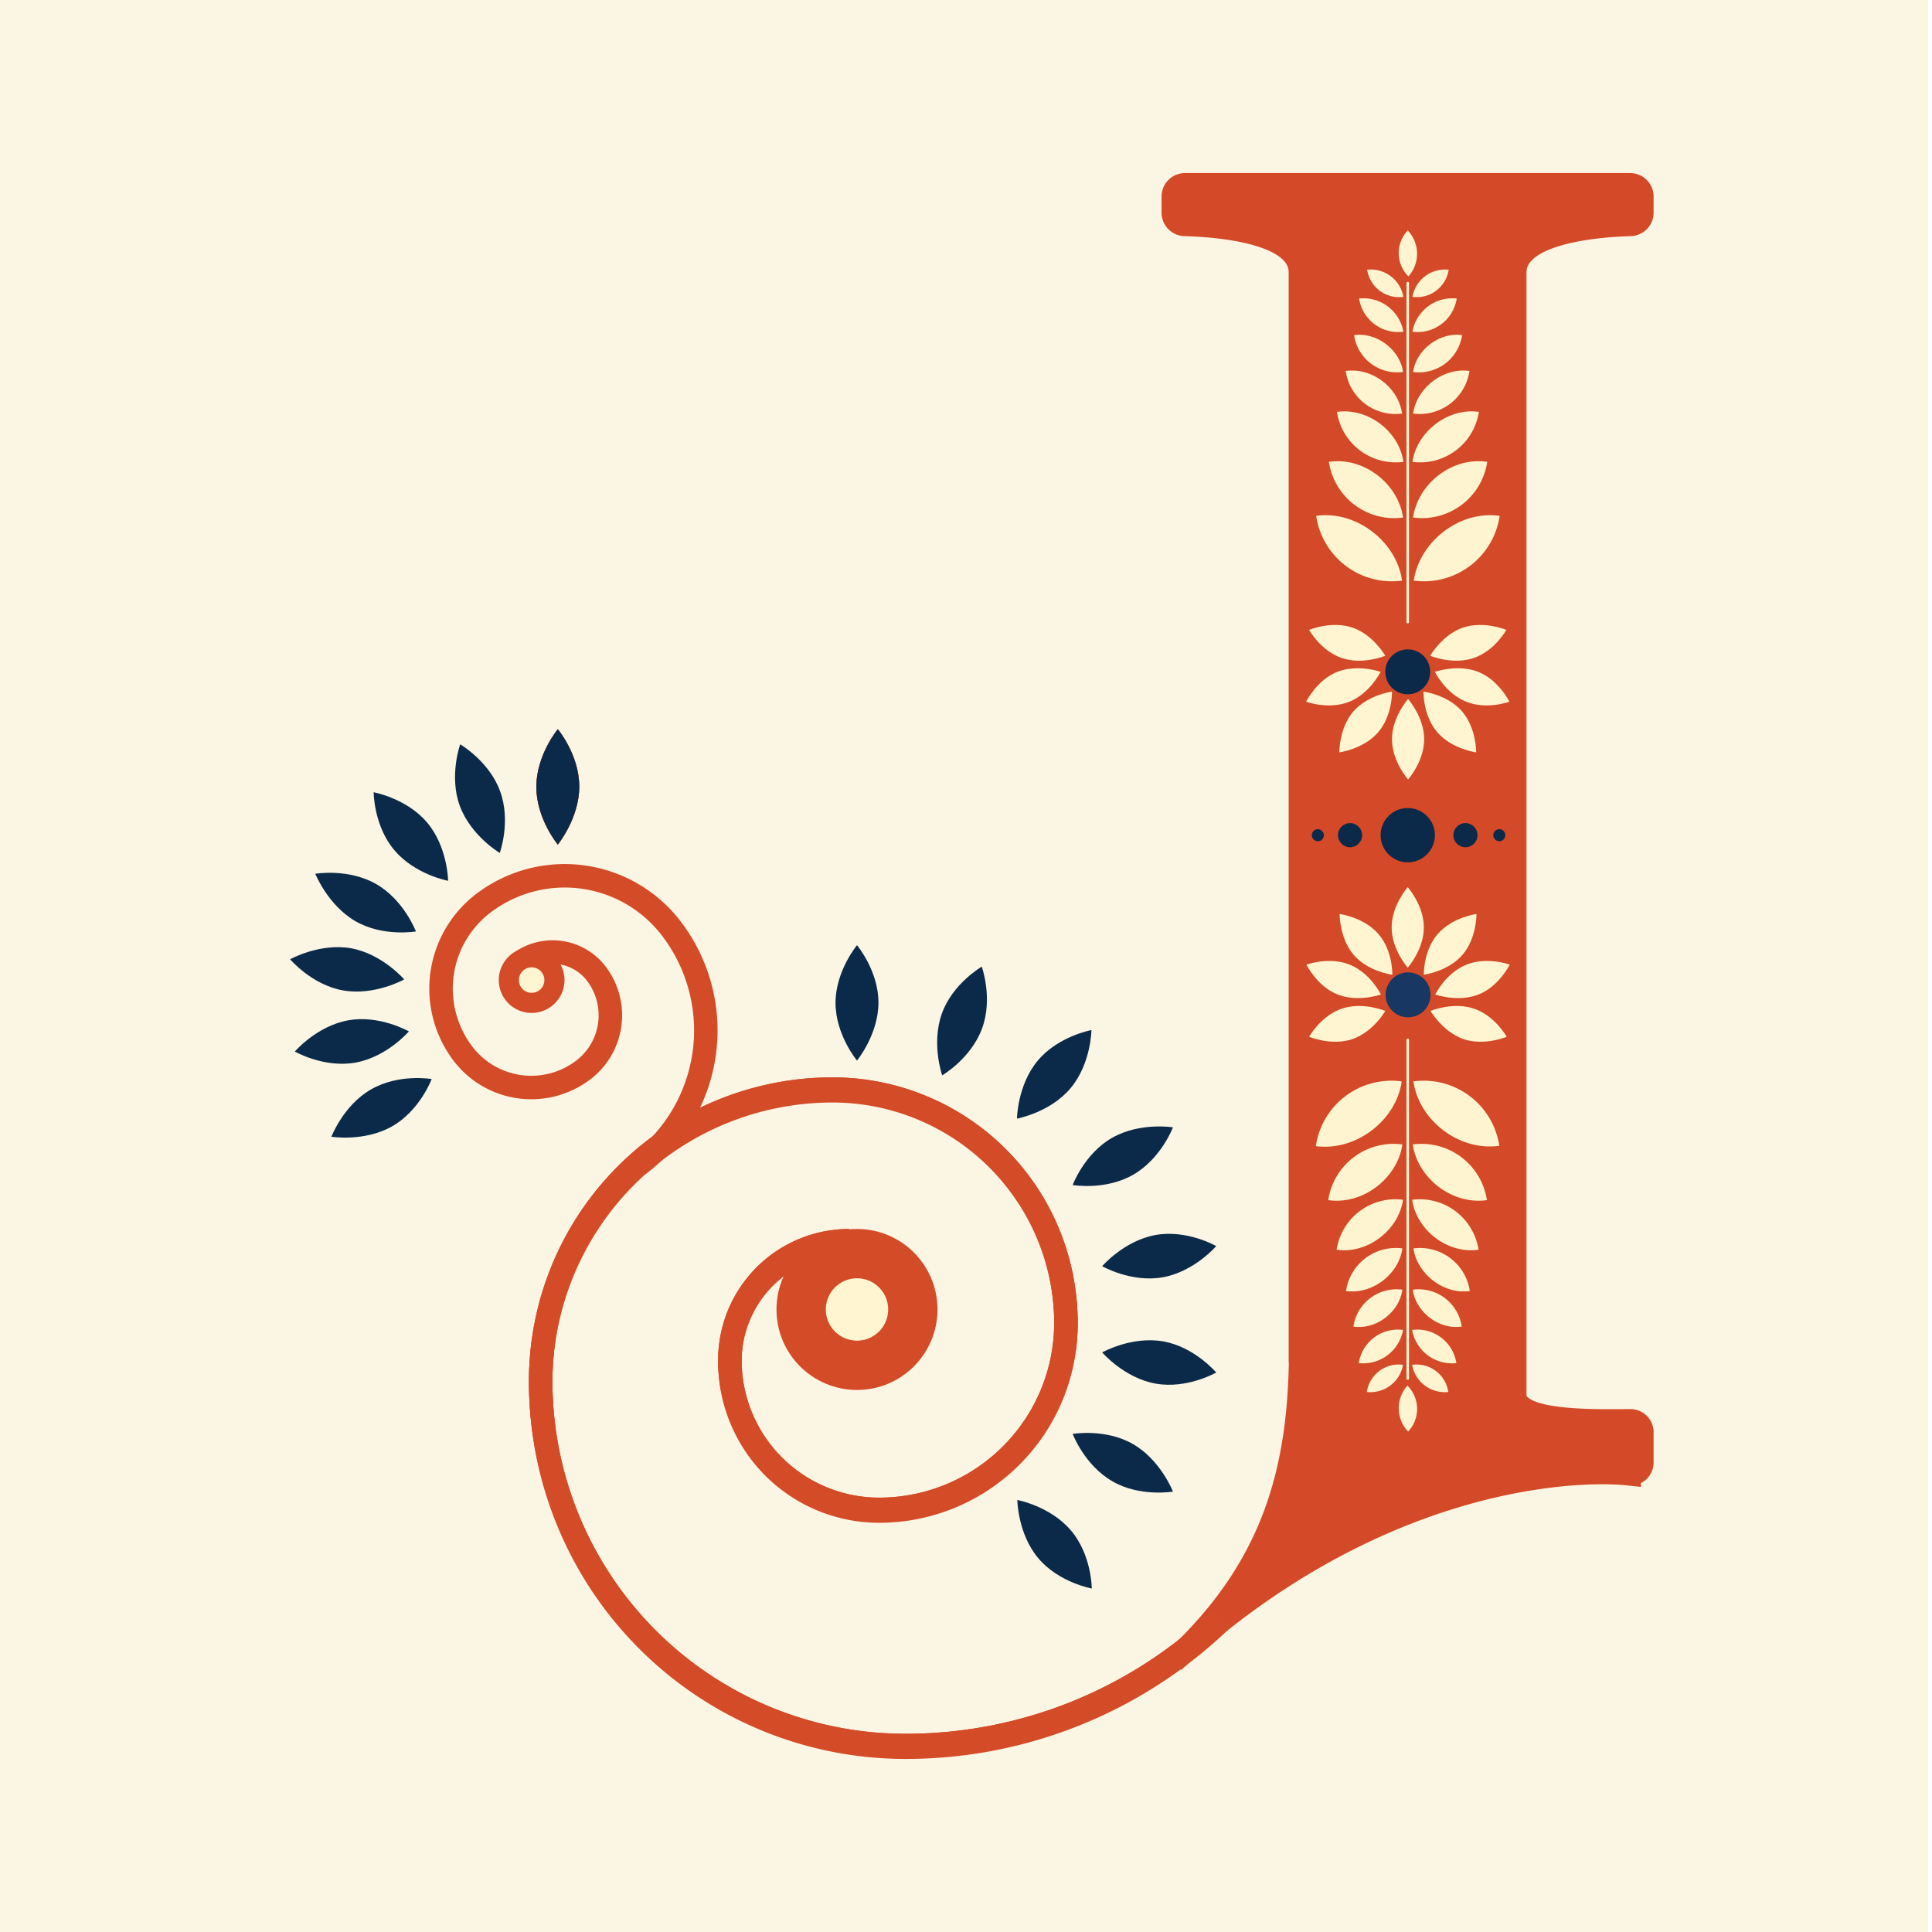 <svg id="Layer_1" data-name="Layer 1" xmlns="http://www.w3.org/2000/svg" width="8in" height="8in" viewBox="0 0 576 576"><title>Artboard 1</title><rect x="-1.2" width="576" height="576" fill="#fbf5e3"/><path d="M451.6,81.2c0-11.1,20.9-13.9,34.5-14.3a3.5,3.5,0,0,0,3.4-3.5V58.6a3.5,3.5,0,0,0-3.5-3.5H353.3a3.5,3.5,0,0,0-3.5,3.5v4.8a3.5,3.5,0,0,0,3.4,3.5c13.6.4,34.5,3.1,34.5,14.3V402.8h.1c-.2,34.7-7.4,64.3-38,92.5,60.2-55.3,119.5-57.7,135.9-55.9a3.4,3.4,0,0,0,3.8-3.4V427a3.4,3.4,0,0,0-3.5-3.4c-12.3.1-34.4.5-34.4-7.7V81.2Z" fill="#d44a28" stroke="#d44a28" stroke-miterlimit="10" stroke-width="7"/><path d="M364.2,482.9a135.5,135.5,0,0,1-94.3,38A108.7,108.7,0,0,1,161.2,412.2a87,87,0,0,1,87-87,69.6,69.6,0,0,1,69.6,69.6,55.7,55.7,0,0,1-55.7,55.7,44.5,44.5,0,0,1-44.5-44.5,35.6,35.6,0,0,1,35.6-35.6,35.6,35.6,0,0,0-35.6,35.6,44.5,44.5,0,0,0,44.5,44.5,55.7,55.7,0,0,0,55.7-55.7,69.6,69.6,0,0,0-69.6-69.6,87,87,0,0,0-87,87A108.7,108.7,0,0,0,269.9,520.9,135.5,135.5,0,0,0,364.2,482.9Z" fill="none" stroke="#d44b28" stroke-linecap="round" stroke-miterlimit="10" stroke-width="7"/><circle cx="255.5" cy="390.4" r="20.5" fill="#d44b28" stroke="#d44b28" stroke-miterlimit="10" stroke-width="7"/><path d="M421,406.9a9.6,9.6,0,0,1,10.8,8.1A9.9,9.9,0,0,1,421,406.9Z" fill="#fff4d0"/><path d="M421,396.5a11.8,11.8,0,0,1,13.2,9.9A12.1,12.1,0,0,1,421,396.5Z" fill="#fff4d0"/><path d="M421.2,384.5a13,13,0,0,1,14.6,11C428.9,396.5,422.1,391.1,421.2,384.5Z" fill="#fff4d0"/><path d="M421.4,372.2a15,15,0,0,1,16.8,12.7C430.3,386,422.5,379.7,421.4,372.2Z" fill="#fff4d0"/><path d="M421,357.7a17.7,17.7,0,0,1,19.8,14.9C431.4,373.9,422.3,366.6,421,357.7Z" fill="#fff4d0"/><path d="M421.2,341.2a19.7,19.7,0,0,1,22.1,16.6C432.8,359.3,422.6,351.1,421.2,341.2Z" fill="#fff4d0"/><path d="M421.4,322.4A22.8,22.8,0,0,1,447,341.6C434.9,343.3,423,333.9,421.4,322.4Z" fill="#fff4d0"/><path d="M418.3,406.9a9.6,9.6,0,0,0-10.8,8.1A9.9,9.9,0,0,0,418.3,406.9Z" fill="#fff4d0"/><path d="M418.3,396.5a11.8,11.8,0,0,0-13.2,9.9A12.1,12.1,0,0,0,418.3,396.5Z" fill="#fff4d0"/><path d="M418.1,384.5a13,13,0,0,0-14.6,11C410.4,396.5,417.2,391.1,418.1,384.5Z" fill="#fff4d0"/><path d="M418.1,372.2a15,15,0,0,0-16.8,12.7C409.3,386,417.1,379.7,418.1,372.2Z" fill="#fff4d0"/><path d="M418.3,357.7a17.7,17.7,0,0,0-19.8,14.9C407.9,373.9,417,366.6,418.3,357.7Z" fill="#fff4d0"/><path d="M418.1,341.2A19.7,19.7,0,0,0,396,357.8C406.5,359.3,416.7,351.1,418.1,341.2Z" fill="#fff4d0"/><path d="M417.9,322.4a22.8,22.8,0,0,0-25.6,19.3C404.4,343.3,416.3,333.9,417.9,322.4Z" fill="#fff4d0"/><line x1="419.7" y1="411" x2="419.7" y2="310" fill="none" stroke="#fff4d0" stroke-linecap="round" stroke-miterlimit="10" stroke-width="0.75"/><path d="M419.6,413.1a9.8,9.8,0,0,1,.2,13.7A10.1,10.1,0,0,1,419.6,413.1Z" fill="#fff4d0"/><path d="M424.4,220.4c0,6.6-4.8,12-4.8,12s-4.8-5.4-4.8-12,4.8-12,4.8-12S424.4,213.8,424.4,220.4Z" fill="#d44a28"/><circle cx="419.7" cy="249" r="8.1" fill="#0b2a49"/><circle cx="436.9" cy="249" r="3.6" fill="#0b2a49"/><circle cx="402.5" cy="249" r="3.6" fill="#0b2a49"/><circle cx="447" cy="249" r="1.8" fill="#0b2a49"/><circle cx="392.9" cy="249" r="1.8" fill="#0b2a49"/><circle cx="419.7" cy="200.3" r="6.7" fill="#0b2a49"/><path d="M403.5,212.1c-4.3,5-4.2,12.2-4.2,12.2s7.1-.9,11.5-5.9,4.2-12.2,4.2-12.2S407.9,207.1,403.5,212.1Z" fill="#fff5d1"/><path d="M398.7,200.3c-6.1,2.4-9.3,8.9-9.3,8.9s6.7,2.5,12.9,0,9.3-8.9,9.3-8.9S404.9,197.9,398.7,200.3Z" fill="#fff5d1"/><path d="M403.2,187.1c-6.3-2.1-12.9.7-12.9.7s3.5,6.3,9.8,8.4,12.9-.7,12.9-.7S409.4,189.2,403.2,187.1Z" fill="#fff5d1"/><path d="M415,220.4c0,6.6,4.8,12,4.8,12s4.8-5.4,4.8-12-4.8-12-4.8-12S415,213.8,415,220.4Z" fill="#fff5d1"/><path d="M435.9,212.1c4.3,5,4.2,12.2,4.2,12.2s-7.1-.9-11.5-5.9-4.2-12.2-4.2-12.2S431.6,207.1,435.9,212.1Z" fill="#fff5d1"/><path d="M440.7,200.3c6.1,2.4,9.3,8.9,9.3,8.9s-6.7,2.5-12.9,0-9.3-8.9-9.3-8.9S434.6,197.9,440.7,200.3Z" fill="#fff5d1"/><path d="M436.2,187.1c6.3-2.1,12.9.7,12.9.7s-3.5,6.3-9.8,8.4-12.9-.7-12.9-.7S430,189.2,436.2,187.1Z" fill="#fff5d1"/><circle cx="419.8" cy="296.6" r="6.7" fill="#183762"/><path d="M436,284.7c4.3-5,4.2-12.2,4.2-12.2s-7.1.9-11.5,5.9-4.2,12.2-4.2,12.2S431.6,289.7,436,284.7Z" fill="#fff5d1"/><path d="M440.8,296.5c6.1-2.4,9.3-8.9,9.3-8.9s-6.7-2.5-12.9,0-9.3,8.9-9.3,8.9S434.6,298.9,440.8,296.5Z" fill="#fff5d1"/><path d="M436.3,309.8c6.3,2.1,12.9-.7,12.9-.7s-3.5-6.3-9.8-8.4-12.9.7-12.9.7S430.1,307.6,436.3,309.8Z" fill="#fff5d1"/><path d="M424.5,276.5c0-6.6-4.8-12-4.8-12s-4.8,5.4-4.8,12,4.8,12,4.8,12S424.5,283.1,424.5,276.5Z" fill="#fff5d1"/><path d="M403.6,284.7c-4.3-5-4.2-12.2-4.2-12.2s7.1.9,11.5,5.9,4.2,12.2,4.2,12.2S407.9,289.7,403.6,284.7Z" fill="#fff5d1"/><path d="M398.8,296.5c-6.1-2.4-9.3-8.9-9.3-8.9s6.7-2.5,12.9,0,9.3,8.9,9.3,8.9S404.9,298.9,398.8,296.5Z" fill="#fff5d1"/><path d="M403.2,309.8c-6.3,2.1-12.9-.7-12.9-.7s3.5-6.3,9.8-8.4,12.9.7,12.9.7S409.5,307.6,403.2,309.8Z" fill="#fff5d1"/><path d="M418.4,88.5a9.6,9.6,0,0,1-10.8-8.1A9.9,9.9,0,0,1,418.4,88.5Z" fill="#fff4d0"/><path d="M418.4,98.9A11.8,11.8,0,0,1,405.2,89,12.1,12.1,0,0,1,418.4,98.9Z" fill="#fff4d0"/><path d="M418.3,110.9a13,13,0,0,1-14.6-11C410.6,99,417.4,104.4,418.3,110.9Z" fill="#fff4d0"/><path d="M418,123.3a15,15,0,0,1-16.8-12.7C409.2,109.5,417,115.7,418,123.3Z" fill="#fff4d0"/><path d="M418.4,137.7a17.7,17.7,0,0,1-19.8-14.9C408,121.5,417.2,128.8,418.4,137.7Z" fill="#fff4d0"/><path d="M418.3,154.3a19.7,19.7,0,0,1-22.1-16.6C406.6,136.1,416.9,144.3,418.3,154.3Z" fill="#fff4d0"/><path d="M418,173.1a22.8,22.8,0,0,1-25.6-19.3C404.5,152.1,416.4,161.6,418,173.1Z" fill="#fff4d0"/><path d="M421.1,88.5a9.6,9.6,0,0,0,10.8-8.1A9.9,9.9,0,0,0,421.1,88.5Z" fill="#fff4d0"/><path d="M421.1,98.9A11.8,11.8,0,0,0,434.3,89,12.1,12.1,0,0,0,421.1,98.9Z" fill="#fff4d0"/><path d="M421.3,110.9a13,13,0,0,0,14.6-11C429,99,422.2,104.4,421.3,110.9Z" fill="#fff4d0"/><path d="M421.3,123.3a15,15,0,0,0,16.8-12.7C430.2,109.5,422.4,115.7,421.3,123.3Z" fill="#fff4d0"/><path d="M421.1,137.7a17.7,17.7,0,0,0,19.8-14.9C431.6,121.5,422.4,128.8,421.1,137.7Z" fill="#fff4d0"/><path d="M421.3,154.3a19.7,19.7,0,0,0,22.1-16.6C432.9,136.1,422.7,144.3,421.3,154.3Z" fill="#fff4d0"/><path d="M421.5,173.1a22.8,22.8,0,0,0,25.6-19.3C435,152.1,423.2,161.6,421.5,173.1Z" fill="#fff4d0"/><line x1="419.7" y1="84.4" x2="419.7" y2="185.5" fill="none" stroke="#fff4d0" stroke-linecap="round" stroke-miterlimit="10" stroke-width="0.75"/><path d="M419.9,82.4a9.8,9.8,0,0,1-.2-13.7A10.1,10.1,0,0,1,419.9,82.4Z" fill="#fff4d0"/><path d="M190.7,347a50,50,0,0,0,9.5-70.1,40,40,0,0,0-56.1-7.6,32,32,0,0,0-6.1,44.8,25.6,25.6,0,0,0,35.9,4.9,20.5,20.5,0,0,0,3.9-28.7,16.4,16.4,0,0,0-23-3.1" fill="none" stroke="#d44b28" stroke-linecap="round" stroke-miterlimit="10" stroke-width="7"/><path d="M172.7,234.5c0,9.5-6.4,17.3-6.4,17.3s-6.4-7.7-6.4-17.2,6.4-17.2,6.4-17.2S172.7,225,172.7,234.5Z" fill="#d44b28"/><path d="M172.7,234.5c0,9.5-6.4,17.3-6.4,17.3s-6.4-7.7-6.4-17.2,6.4-17.2,6.4-17.2S172.7,225,172.7,234.5Z" fill="#d44b28"/><path d="M172.7,234.5c0,9.5-6.4,17.3-6.4,17.3s-6.4-7.7-6.4-17.2,6.4-17.2,6.4-17.2S172.7,225,172.7,234.5Z" fill="#0b2a49"/><path d="M261.9,298.9c0,9.5-6.4,17.3-6.4,17.3s-6.4-7.7-6.4-17.2,6.4-17.2,6.4-17.2S261.9,289.4,261.9,298.9Z" fill="#0b2a49"/><path d="M292.8,306.6c-3.3,9-11.9,14-11.9,14s-3.3-9.4-.1-18.4,11.9-14,11.9-14S296.1,297.6,292.8,306.6Z" fill="#0b2a49"/><path d="M319.2,324.4c-6.1,7.3-16,9.1-16,9.1s.1-10,6.2-17.3,16-9.1,16-9.1S325.3,317.1,319.2,324.4Z" fill="#0b2a49"/><path d="M337.9,350.2c-8.3,4.8-18.1,3.1-18.1,3.1s3.5-9.4,11.8-14.1,18.1-3.1,18.1-3.1S346.2,345.4,337.9,350.2Z" fill="#0b2a49"/><path d="M346.7,380.8c-9.4,1.7-18.1-3.3-18.1-3.3s6.5-7.6,15.9-9.3,18.1,3.3,18.1,3.3S356.1,379.1,346.7,380.8Z" fill="#0b2a49"/><path d="M344.5,412.5c-9.4-1.7-15.9-9.3-15.9-9.3s8.7-4.9,18.1-3.3,15.9,9.3,15.9,9.3S353.9,414.2,344.5,412.5Z" fill="#0b2a49"/><path d="M331.6,441.6c-8.3-4.8-11.8-14.1-11.8-14.1s9.9-1.7,18.1,3.1,11.8,14.1,11.8,14.1S339.8,446.4,331.6,441.6Z" fill="#0b2a49"/><path d="M309.5,464.5c-6.1-7.3-6.2-17.3-6.2-17.3s9.8,1.8,16,9.1,6.2,17.3,6.2,17.3S315.6,471.8,309.5,464.5Z" fill="#0b2a49"/><path d="M149.1,235.9c3.3,9-.1,18.4-.1,18.4s-8.6-5.1-11.9-14,.1-18.4.1-18.4S145.9,227,149.1,235.9Z" fill="#0b2a49"/><path d="M127.4,245.3c6.1,7.3,6.2,17.3,6.2,17.3s-9.8-1.8-16-9.1-6.2-17.3-6.2-17.3S121.3,238,127.4,245.3Z" fill="#0b2a49"/><path d="M112.2,263.6c8.3,4.8,11.8,14.1,11.8,14.1s-9.9,1.7-18.1-3.1S94,260.5,94,260.5,103.9,258.8,112.2,263.6Z" fill="#0b2a49"/><path d="M104.6,282.7c9.4,1.7,15.9,9.3,15.9,9.3s-8.7,4.9-18.1,3.3S86.5,286,86.5,286,95.2,281.1,104.6,282.7Z" fill="#0b2a49"/><path d="M103.8,304.2c9.4-1.7,18.1,3.3,18.1,3.3s-6.5,7.6-15.9,9.3-18.1-3.3-18.1-3.3S94.4,305.9,103.8,304.2Z" fill="#0b2a49"/><path d="M110.6,324.8c8.3-4.8,18.1-3.1,18.1-3.1s-3.5,9.4-11.8,14.1-18.1,3.1-18.1,3.1S102.4,329.5,110.6,324.8Z" fill="#0b2a49"/><circle cx="158.5" cy="292.2" r="6.3" fill="#d44d28" stroke="#d44b28" stroke-linecap="round" stroke-miterlimit="10" stroke-width="7"/><path d="M364.2,482.4a135.5,135.5,0,0,1-94.3,38A108.7,108.7,0,0,1,161.2,411.7a87,87,0,0,1,87-87,69.6,69.6,0,0,1,69.6,69.6,55.7,55.7,0,0,1-55.7,55.7,44.5,44.5,0,0,1-44.5-44.5,35.6,35.6,0,0,1,35.6-35.6,35.6,35.6,0,0,0-35.6,35.6,44.5,44.5,0,0,0,44.5,44.5,55.7,55.7,0,0,0,55.7-55.7,69.6,69.6,0,0,0-69.6-69.6,87,87,0,0,0-87,87A108.7,108.7,0,0,0,269.9,520.4,135.5,135.5,0,0,0,364.2,482.4Z" fill="none" stroke="#d44b28" stroke-linecap="round" stroke-miterlimit="10" stroke-width="7"/><path d="M364.2,482.4a135.5,135.5,0,0,1-94.3,38A108.7,108.7,0,0,1,161.2,411.7a87,87,0,0,1,87-87,69.6,69.6,0,0,1,69.6,69.6,55.7,55.7,0,0,1-55.7,55.7,44.5,44.5,0,0,1-44.5-44.5,35.6,35.6,0,0,1,35.6-35.6,35.6,35.6,0,0,0-35.6,35.6,44.5,44.5,0,0,0,44.5,44.5,55.7,55.7,0,0,0,55.7-55.7,69.6,69.6,0,0,0-69.6-69.6,87,87,0,0,0-87,87A108.7,108.7,0,0,0,269.9,520.4,135.5,135.5,0,0,0,364.2,482.4Z" fill="none" stroke="#d44b28" stroke-linecap="round" stroke-miterlimit="10" stroke-width="7"/><circle cx="255.5" cy="390.4" r="9.3" fill="#fff5d1"/><circle cx="158.5" cy="292.2" r="3.8" fill="#fff5d1"/></svg>